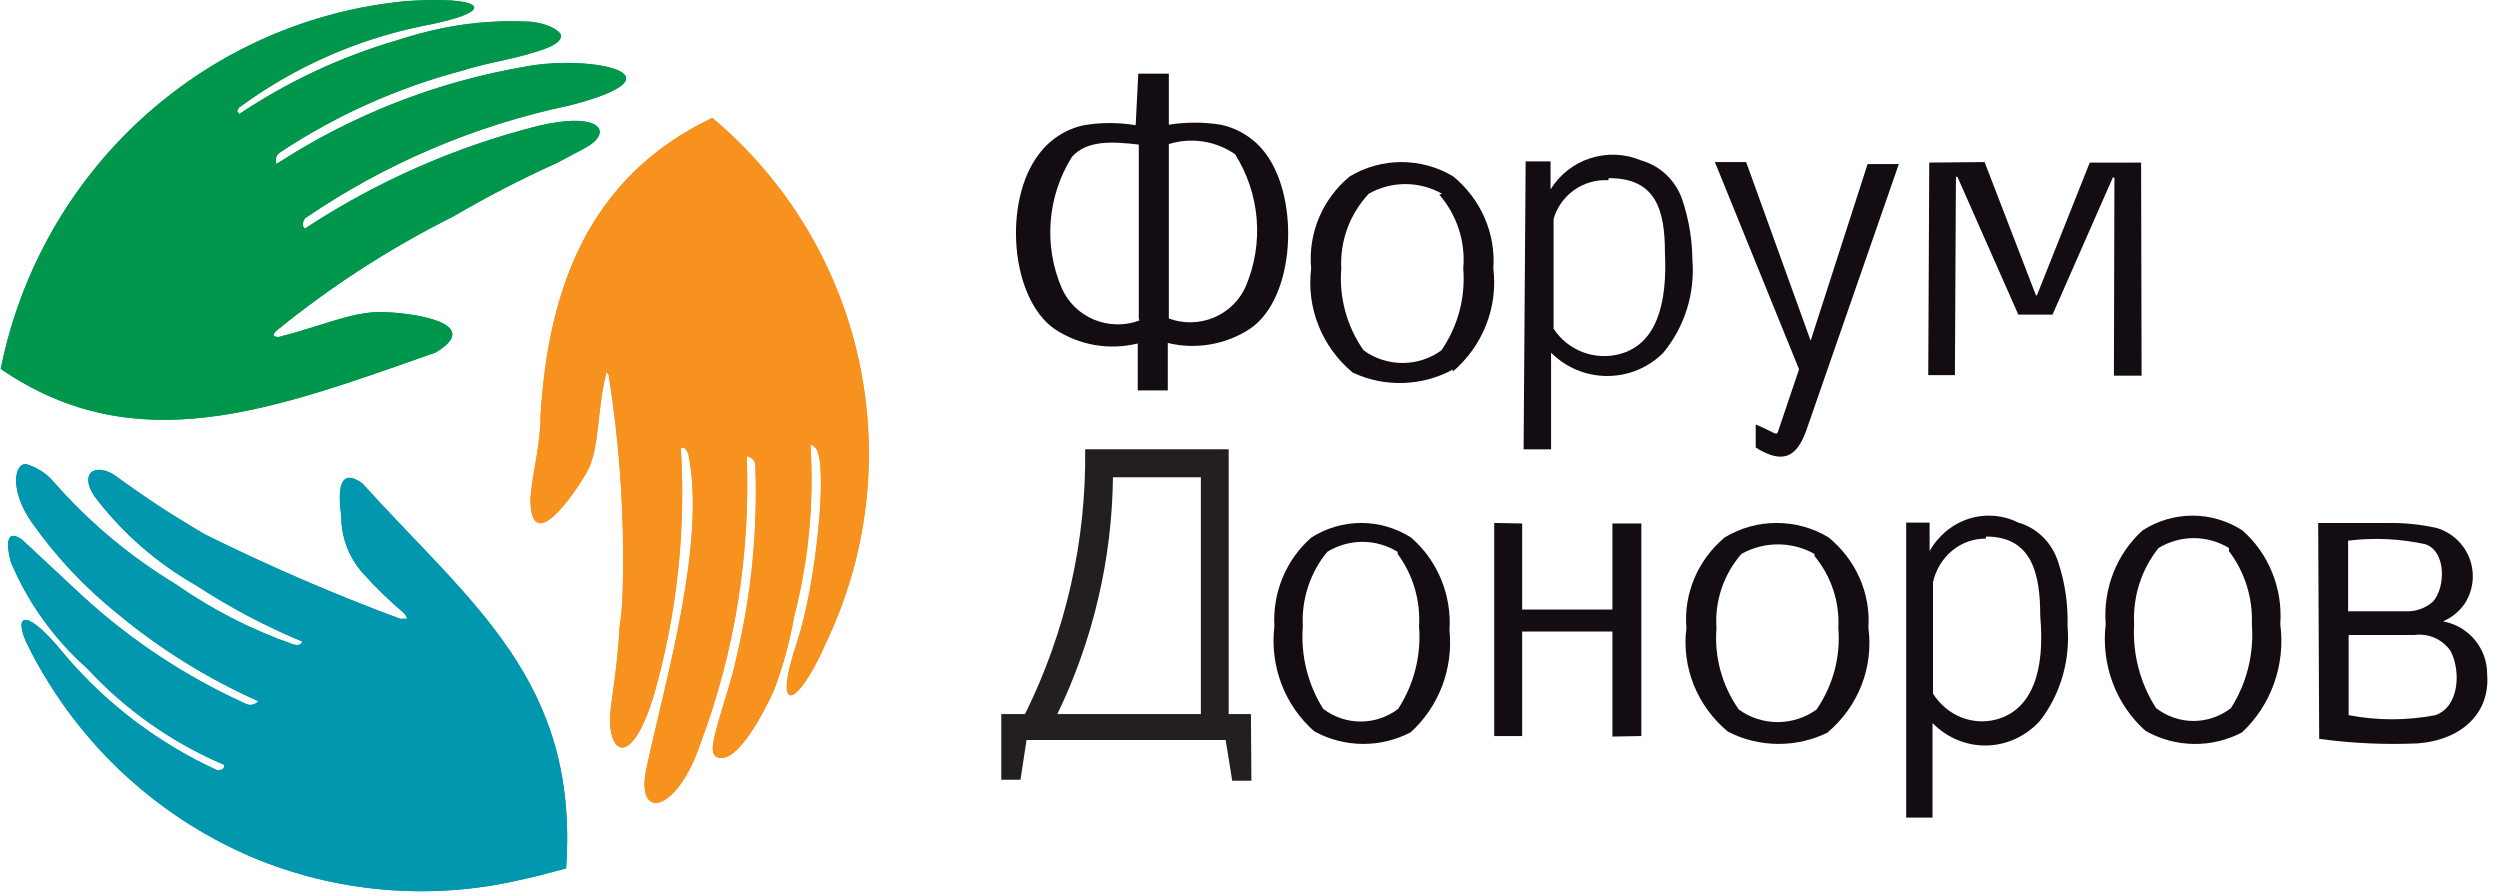 <svg width="198" height="71" viewBox="0 0 198 71" fill="none" xmlns="http://www.w3.org/2000/svg">
<path d="M143.403 26.982L147.913 12.995H150.387L143.044 34.134C142.286 36.2 141.208 36.796 139.053 35.445V33.617C140.729 34.333 140.689 34.571 140.849 34.094L142.485 29.247L135.82 12.836H138.295L143.403 26.982Z" fill="#130C13"/>
<path d="M167.462 14.085L167.343 14.044L162.56 24.919H159.85L155.028 14.004H154.909L154.829 29.712H152.717L152.797 12.876L157.18 12.836L161.245 23.389H161.325L165.51 12.876H169.575L169.614 29.753H167.422L167.462 14.085Z" fill="#130C13"/>
<path d="M90.192 25.224V11.45C88.1 11.208 86.09 11.087 84.901 12.42C83.936 13.961 83.359 15.707 83.216 17.513C83.073 19.318 83.37 21.131 84.081 22.801C84.571 23.929 85.484 24.827 86.63 25.308C87.776 25.79 89.067 25.818 90.233 25.386L90.192 25.224ZM92.571 11.41V25.224C93.731 25.654 95.015 25.625 96.155 25.143C97.294 24.662 98.2 23.764 98.682 22.639C99.387 20.959 99.676 19.138 99.527 17.326C99.377 15.514 98.792 13.764 97.82 12.218C97.067 11.694 96.202 11.349 95.291 11.209C94.381 11.069 93.45 11.138 92.571 11.41ZM90.151 5.836H92.571V9.875C93.929 9.661 95.314 9.661 96.672 9.875C98.131 10.183 99.419 11.019 100.281 12.218C102.947 15.853 102.578 23.609 99.01 26.032C98.062 26.657 96.993 27.08 95.87 27.274C94.747 27.469 93.596 27.431 92.489 27.163V30.92H90.11V27.203C88.996 27.477 87.837 27.518 86.707 27.324C85.576 27.129 84.5 26.703 83.547 26.073C79.979 23.609 79.446 15.894 82.276 12.218C83.138 11.045 84.408 10.226 85.844 9.916C87.202 9.69 88.588 9.69 89.946 9.916L90.151 5.836Z" fill="#130C13"/>
<path d="M95.109 56.552V37.802H88.146C88.071 44.303 86.568 50.706 83.743 56.552H95.109ZM99.112 61.834H97.591L97.071 58.608H81.302L80.822 61.754H79.301V56.552H81.182C84.407 50.046 86.04 42.856 85.944 35.584H97.311V56.552H99.072L99.112 61.834Z" fill="#231F20"/>
<path d="M127.703 50.018H120.556V58.294H118.342V41.418L120.556 41.459V48.274H127.703V41.459H129.995V58.294L127.703 58.335V50.018Z" fill="#130C13"/>
<path d="M157.264 42.66C156.305 42.65 155.371 42.984 154.614 43.608C153.856 44.232 153.321 45.109 153.094 46.097V54.935C153.63 55.782 154.4 56.434 155.298 56.8C156.197 57.166 157.18 57.229 158.113 56.981C160.971 56.203 161.974 53.094 161.588 48.797C161.588 45.442 160.932 42.496 157.303 42.496L157.264 42.66ZM150.971 41.391H152.824V43.642C153.525 42.412 154.632 41.502 155.93 41.086C157.227 40.671 158.624 40.779 159.851 41.391C160.584 41.596 161.258 41.991 161.811 42.541C162.364 43.091 162.778 43.779 163.017 44.542C163.55 46.158 163.798 47.864 163.75 49.575C163.978 52.274 163.203 54.961 161.588 57.062C161.042 57.671 160.387 58.159 159.662 58.499C158.936 58.839 158.155 59.024 157.362 59.043C156.569 59.062 155.781 58.915 155.042 58.61C154.303 58.305 153.628 57.849 153.056 57.267V64.755H150.971V41.391Z" fill="#130C13"/>
<path d="M127.393 14.273C126.429 14.216 125.474 14.487 124.684 15.043C123.895 15.6 123.317 16.407 123.045 17.335V26.037C123.593 26.873 124.388 27.516 125.319 27.877C126.25 28.238 127.271 28.299 128.239 28.052C131.218 27.286 132.063 24.023 131.862 19.994C131.862 16.69 131.177 14.072 127.393 14.112V14.273ZM120.831 12.782H122.804V14.998C123.53 13.825 124.65 12.949 125.964 12.528C127.277 12.107 128.697 12.169 129.97 12.702C130.724 12.915 131.415 13.309 131.983 13.85C132.551 14.39 132.979 15.061 133.231 15.804C133.749 17.336 134.021 18.941 134.036 20.558C134.258 23.221 133.435 25.865 131.741 27.931C131.158 28.517 130.464 28.982 129.701 29.299C128.938 29.616 128.119 29.779 127.292 29.779C126.466 29.779 125.647 29.616 124.884 29.299C124.121 28.982 123.427 28.517 122.844 27.931V35.586H120.67L120.831 12.782Z" fill="#130C13"/>
<path d="M190.472 48.413C190.873 48.437 191.274 48.382 191.653 48.252C192.033 48.122 192.383 47.918 192.683 47.654C193.688 46.575 193.768 43.659 192.08 43.1C190.074 42.662 188.008 42.568 185.971 42.821V48.413H190.472ZM186.011 56.641C188.281 57.077 190.614 57.077 192.884 56.641C194.813 55.962 194.893 53.086 194.089 51.568C193.78 51.113 193.35 50.752 192.846 50.526C192.341 50.3 191.784 50.218 191.236 50.29H186.011V56.841V56.641ZM183.6 41.422C184.042 41.422 186.574 41.422 188.985 41.422C190.336 41.391 191.686 41.525 193.004 41.822C193.603 42.004 194.15 42.322 194.603 42.752C195.056 43.182 195.402 43.711 195.612 44.296C195.823 44.882 195.893 45.509 195.817 46.127C195.741 46.744 195.521 47.335 195.175 47.853C194.748 48.452 194.164 48.921 193.487 49.212C194.473 49.39 195.364 49.909 196.004 50.676C196.643 51.443 196.99 52.41 196.983 53.406C197.224 56.441 195.014 58.599 191.477 58.878C188.872 58.989 186.263 58.869 183.68 58.519L183.6 41.422Z" fill="#130C13"/>
<path d="M113.998 15.422C114.692 16.227 115.216 17.157 115.54 18.16C115.865 19.162 115.983 20.217 115.889 21.264C116.079 23.552 115.471 25.836 114.162 27.746C113.273 28.395 112.191 28.747 111.079 28.747C109.967 28.747 108.886 28.395 107.996 27.746C106.667 25.844 106.044 23.557 106.228 21.264C106.173 20.186 106.338 19.108 106.711 18.091C107.085 17.075 107.662 16.141 108.407 15.342C109.287 14.843 110.287 14.58 111.305 14.58C112.324 14.58 113.324 14.843 114.203 15.342L113.998 15.422ZM115.067 29.427C116.24 28.42 117.145 27.152 117.703 25.73C118.262 24.308 118.457 22.776 118.273 21.264C118.369 19.893 118.132 18.52 117.582 17.255C117.032 15.99 116.185 14.869 115.108 13.981C113.874 13.233 112.45 12.836 110.997 12.836C109.544 12.836 108.119 13.233 106.886 13.981C105.818 14.87 104.985 15.996 104.456 17.263C103.927 18.53 103.717 19.902 103.844 21.264C103.652 22.795 103.852 24.349 104.426 25.787C105 27.225 105.929 28.503 107.133 29.507C108.378 30.091 109.749 30.374 111.13 30.332C112.511 30.29 113.861 29.925 115.067 29.267V29.427Z" fill="#130C13"/>
<path d="M110.69 43.867C111.907 45.51 112.51 47.545 112.389 49.602C112.571 51.913 111.987 54.218 110.729 56.146C109.872 56.795 108.833 57.146 107.766 57.146C106.699 57.146 105.661 56.795 104.803 56.146C103.576 54.205 103.007 51.906 103.183 49.602C103.071 47.456 103.763 45.347 105.119 43.705C105.961 43.189 106.923 42.916 107.905 42.916C108.886 42.916 109.849 43.189 110.69 43.705V43.867ZM111.717 58.004C112.821 57.005 113.677 55.751 114.213 54.346C114.749 52.941 114.95 51.426 114.799 49.926C114.891 48.542 114.663 47.156 114.135 45.879C113.606 44.602 112.792 43.47 111.757 42.574C110.571 41.819 109.203 41.418 107.806 41.418C106.409 41.418 105.04 41.819 103.855 42.574C102.871 43.436 102.096 44.519 101.588 45.739C101.081 46.958 100.856 48.28 100.931 49.602C100.747 51.148 100.939 52.717 101.49 54.169C102.042 55.62 102.935 56.91 104.092 57.923C105.263 58.563 106.567 58.904 107.895 58.918C109.222 58.932 110.533 58.618 111.717 58.004Z" fill="#130C13"/>
<path d="M143.707 44.034C145.036 45.645 145.708 47.674 145.596 49.734C145.786 52.014 145.178 54.289 143.871 56.192C142.983 56.839 141.902 57.189 140.791 57.189C139.68 57.189 138.599 56.839 137.711 56.192C136.383 54.297 135.76 52.019 135.945 49.734C135.797 47.607 136.504 45.507 137.916 43.874C138.795 43.377 139.794 43.115 140.812 43.115C141.829 43.115 142.828 43.377 143.707 43.874V44.034ZM144.775 57.986C145.965 56.972 146.88 55.688 147.439 54.249C147.998 52.81 148.183 51.26 147.978 49.734C148.07 48.381 147.832 47.026 147.282 45.779C146.733 44.532 145.888 43.429 144.816 42.559C143.584 41.813 142.161 41.418 140.709 41.418C139.257 41.418 137.834 41.813 136.602 42.559C135.55 43.439 134.726 44.547 134.198 45.794C133.67 47.041 133.452 48.391 133.563 49.734C133.371 51.26 133.571 52.808 134.144 54.241C134.717 55.673 135.646 56.946 136.848 57.946C138.074 58.578 139.439 58.911 140.827 58.918C142.215 58.925 143.583 58.605 144.816 57.986H144.775Z" fill="#130C13"/>
<path d="M176.53 43.647C177.783 45.288 178.428 47.341 178.347 49.434C178.529 51.782 177.945 54.124 176.688 56.084C175.83 56.743 174.792 57.1 173.725 57.1C172.658 57.1 171.619 56.743 170.762 56.084C169.499 54.124 168.888 51.789 169.023 49.434C168.913 47.242 169.604 45.086 170.959 43.401C171.805 42.889 172.766 42.619 173.744 42.619C174.723 42.619 175.684 42.889 176.53 43.401V43.647ZM177.557 58.013C178.701 56.951 179.578 55.614 180.108 54.118C180.639 52.622 180.807 51.014 180.599 49.434C180.699 48.038 180.479 46.636 179.957 45.345C179.435 44.054 178.626 42.909 177.596 42.005C176.409 41.242 175.041 40.838 173.646 40.838C172.25 40.838 170.882 41.242 169.695 42.005C168.682 42.92 167.89 44.068 167.382 45.358C166.874 46.649 166.665 48.045 166.771 49.434C166.584 51.005 166.774 52.6 167.326 54.076C167.877 55.552 168.773 56.862 169.932 57.89C171.1 58.545 172.403 58.899 173.73 58.92C175.057 58.942 176.37 58.63 177.557 58.013Z" fill="#130C13"/>
<path fill-rule="evenodd" clip-rule="evenodd" d="M32.241 49.002C32.241 49.002 32.241 49.002 31.959 49.002H31.676C26.408 47.046 21.247 44.815 16.217 42.317C12.826 40.315 11.575 39.394 10.647 38.754L8.951 37.553C7.418 36.672 6.328 37.553 7.458 39.274C9.631 42.159 12.379 44.571 15.531 46.36C18.185 48.095 20.996 49.582 23.926 50.804C23.926 50.804 23.926 51.204 23.24 51.044C19.911 49.877 16.76 48.261 13.876 46.24C10.294 44.07 7.069 41.37 4.31 38.233C3.725 37.524 2.936 37.007 2.049 36.752C1.08 36.752 0.798 38.954 2.534 41.396C4.451 44.119 6.747 46.558 9.355 48.642C12.718 51.433 16.453 53.75 20.455 55.528C20.346 55.661 20.198 55.756 20.031 55.8C19.864 55.843 19.687 55.832 19.527 55.768C14.744 53.611 10.342 50.705 6.489 47.161L1.767 42.757C0.273 41.676 0.596 43.638 0.879 44.559C2.232 47.756 4.286 50.614 6.893 52.926C9.922 56.212 13.624 58.819 17.751 60.572C17.751 60.812 17.751 60.972 17.226 61.013C12.558 58.878 8.424 55.747 5.117 51.845C2.17 48.202 1.08 48.522 2.049 50.804C2.558 51.861 3.124 52.89 3.744 53.886C7.536 60.091 13.178 64.974 19.89 67.858C26.656 70.716 34.168 71.348 41.323 69.66C42.453 69.42 43.624 69.099 44.835 68.779C45.884 53.926 37.287 47.801 28.689 38.273C26.832 36.952 26.752 38.914 27.034 40.916C27.029 42.642 27.694 44.305 28.891 45.559C29.858 46.628 30.896 47.631 31.999 48.562C32.121 48.682 32.205 48.835 32.241 49.002Z" fill="#0097AF"/>
<path fill-rule="evenodd" clip-rule="evenodd" d="M47.988 29.479C48.062 29.505 48.125 29.554 48.168 29.62C48.212 29.685 48.233 29.763 48.228 29.841C48.961 34.492 49.337 39.193 49.352 43.901C49.352 45.794 49.352 47.93 49.071 49.662C48.83 54.134 48.148 56.188 48.349 57.719C48.67 60.056 50.314 59.975 51.798 55.02C53.605 48.675 54.324 42.068 53.924 35.481C53.924 35.481 54.285 35.24 54.526 36.005C55.929 42.974 52.721 53.811 51.277 60.499C50.114 65.132 53.603 64.527 55.488 58.847C58.202 51.594 59.443 43.868 59.138 36.126C59.304 36.148 59.46 36.222 59.582 36.338C59.705 36.454 59.788 36.605 59.82 36.77C60.025 41.904 59.526 47.042 58.336 52.039C57.935 53.932 57.453 55.181 56.932 57.034C56.411 58.887 56.05 60.176 57.293 60.015C58.536 59.854 60.181 57.115 61.304 54.657C62.018 52.751 62.556 50.782 62.908 48.776C64.038 44.386 64.472 39.845 64.192 35.32C64.192 35.32 64.192 35.038 64.633 35.522C65.595 36.811 64.633 46.278 63.149 50.79C61.103 56.833 63.149 56.148 65.475 50.79C68.761 43.85 69.654 36.009 68.013 28.503C66.371 20.997 62.289 14.254 56.411 9.336C46.343 14.13 43.416 23.275 42.814 32.863C42.814 35.32 42.172 37.294 42.012 39.51C42.012 44.102 45.381 39.309 46.464 37.415C47.547 35.522 47.226 32.46 48.068 29.358C48.043 29.399 48.017 29.44 47.988 29.479Z" fill="#F7921E"/>
<path fill-rule="evenodd" clip-rule="evenodd" d="M21.661 26.622C21.661 26.622 21.661 26.378 21.862 26.216C26.185 22.69 30.88 19.655 35.861 17.166C38.532 15.598 41.285 14.176 44.108 12.905L46.32 11.729C48.613 10.511 47.648 8.766 42.579 9.983C36.035 11.641 29.808 14.384 24.155 18.1C24.155 18.1 23.753 17.897 24.155 17.288C30.484 12.965 37.59 9.932 45.073 8.36C54.728 5.885 46.642 4.302 41.614 5.276C34.593 6.473 27.887 9.096 21.902 12.986C21.834 12.832 21.821 12.659 21.865 12.497C21.909 12.334 22.007 12.191 22.143 12.094C26.575 9.151 31.453 6.958 36.585 5.601C38.516 4.992 39.884 4.83 41.775 4.302C43.665 3.775 44.309 3.409 44.429 2.922C44.55 2.435 43.102 1.705 41.614 1.705C39.098 1.601 36.58 1.847 34.131 2.435C32.764 2.76 32.241 2.963 31.396 3.206C26.971 4.509 22.766 6.479 18.925 9.05C18.925 8.766 18.604 9.05 18.925 8.523C23.238 5.349 28.177 3.148 33.407 2.07C39.844 0.853 38.275 -0.324 32.241 0.082C24.483 0.799 17.161 4.022 11.364 9.271C5.566 14.52 1.601 21.516 0.059 29.219C10.84 36.605 21.661 32.425 34.493 27.92C38.516 25.526 32.361 24.715 30.068 24.715C27.775 24.715 25.16 25.932 22.023 26.703L21.661 26.622Z" fill="#00974C"/>
<path fill-rule="evenodd" clip-rule="evenodd" d="M32.241 49.002C32.241 49.002 32.241 49.002 31.959 49.002H31.676C26.408 47.046 21.247 44.815 16.217 42.317C12.826 40.315 11.575 39.394 10.647 38.754L8.951 37.553C7.418 36.672 6.328 37.553 7.458 39.274C9.631 42.159 12.379 44.571 15.531 46.36C18.185 48.095 20.996 49.582 23.926 50.804C23.926 50.804 23.926 51.204 23.24 51.044C19.911 49.877 16.76 48.261 13.876 46.24C10.294 44.07 7.069 41.37 4.31 38.233C3.725 37.524 2.936 37.007 2.049 36.752C1.08 36.752 0.798 38.954 2.534 41.396C4.451 44.119 6.747 46.558 9.355 48.642C12.718 51.433 16.453 53.75 20.455 55.528C20.346 55.661 20.198 55.756 20.031 55.8C19.864 55.843 19.687 55.832 19.527 55.768C14.744 53.611 10.342 50.705 6.489 47.161L1.767 42.757C0.273 41.676 0.596 43.638 0.879 44.559C2.232 47.756 4.286 50.614 6.893 52.926C9.922 56.212 13.624 58.819 17.751 60.572C17.751 60.812 17.751 60.972 17.226 61.013C12.558 58.878 8.424 55.747 5.117 51.845C2.17 48.202 1.08 48.522 2.049 50.804C2.558 51.861 3.124 52.89 3.744 53.886C7.536 60.091 13.178 64.974 19.89 67.858C26.656 70.716 34.168 71.348 41.323 69.66C42.453 69.42 43.624 69.099 44.835 68.779C45.884 53.926 37.287 47.801 28.689 38.273C26.832 36.952 26.752 38.914 27.034 40.916C27.029 42.642 27.694 44.305 28.891 45.559C29.858 46.628 30.896 47.631 31.999 48.562C32.121 48.682 32.205 48.835 32.241 49.002Z" fill="#0097AF"/>
<path fill-rule="evenodd" clip-rule="evenodd" d="M47.988 29.479C48.062 29.505 48.125 29.554 48.168 29.62C48.212 29.685 48.233 29.763 48.228 29.841C48.961 34.492 49.337 39.193 49.352 43.901C49.352 45.794 49.352 47.93 49.071 49.662C48.83 54.134 48.148 56.188 48.349 57.719C48.67 60.056 50.314 59.975 51.798 55.02C53.605 48.675 54.324 42.068 53.924 35.481C53.924 35.481 54.285 35.24 54.526 36.005C55.929 42.974 52.721 53.811 51.277 60.499C50.114 65.132 53.603 64.527 55.488 58.847C58.202 51.594 59.443 43.868 59.138 36.126C59.304 36.148 59.46 36.222 59.582 36.338C59.705 36.454 59.788 36.605 59.82 36.77C60.025 41.904 59.526 47.042 58.336 52.039C57.935 53.932 57.453 55.181 56.932 57.034C56.411 58.887 56.05 60.176 57.293 60.015C58.536 59.854 60.181 57.115 61.304 54.657C62.018 52.751 62.556 50.782 62.908 48.776C64.038 44.386 64.472 39.845 64.192 35.32C64.192 35.32 64.192 35.038 64.633 35.522C65.595 36.811 64.633 46.278 63.149 50.79C61.103 56.833 63.149 56.148 65.475 50.79C68.761 43.85 69.654 36.009 68.013 28.503C66.371 20.997 62.289 14.254 56.411 9.336C46.343 14.13 43.416 23.275 42.814 32.863C42.814 35.32 42.172 37.294 42.012 39.51C42.012 44.102 45.381 39.309 46.464 37.415C47.547 35.522 47.226 32.46 48.068 29.358C48.043 29.399 48.017 29.44 47.988 29.479Z" fill="#F7921E"/>
<path fill-rule="evenodd" clip-rule="evenodd" d="M21.661 26.622C21.661 26.622 21.661 26.378 21.862 26.216C26.185 22.69 30.88 19.655 35.861 17.166C38.532 15.598 41.285 14.176 44.108 12.905L46.32 11.729C48.613 10.511 47.648 8.766 42.579 9.983C36.035 11.641 29.808 14.384 24.155 18.1C24.155 18.1 23.753 17.897 24.155 17.288C30.484 12.965 37.59 9.932 45.073 8.36C54.728 5.885 46.642 4.302 41.614 5.276C34.593 6.473 27.887 9.096 21.902 12.986C21.834 12.832 21.821 12.659 21.865 12.497C21.909 12.334 22.007 12.191 22.143 12.094C26.575 9.151 31.453 6.958 36.585 5.601C38.516 4.992 39.884 4.83 41.775 4.302C43.665 3.775 44.309 3.409 44.429 2.922C44.55 2.435 43.102 1.705 41.614 1.705C39.098 1.601 36.58 1.847 34.131 2.435C32.764 2.76 32.241 2.963 31.396 3.206C26.971 4.509 22.766 6.479 18.925 9.05C18.925 8.766 18.604 9.05 18.925 8.523C23.238 5.349 28.177 3.148 33.407 2.07C39.844 0.853 38.275 -0.324 32.241 0.082C24.483 0.799 17.161 4.022 11.364 9.271C5.566 14.52 1.601 21.516 0.059 29.219C10.84 36.605 21.661 32.425 34.493 27.92C38.516 25.526 32.361 24.715 30.068 24.715C27.775 24.715 25.16 25.932 22.023 26.703L21.661 26.622Z" fill="#00974C"/>
</svg>
